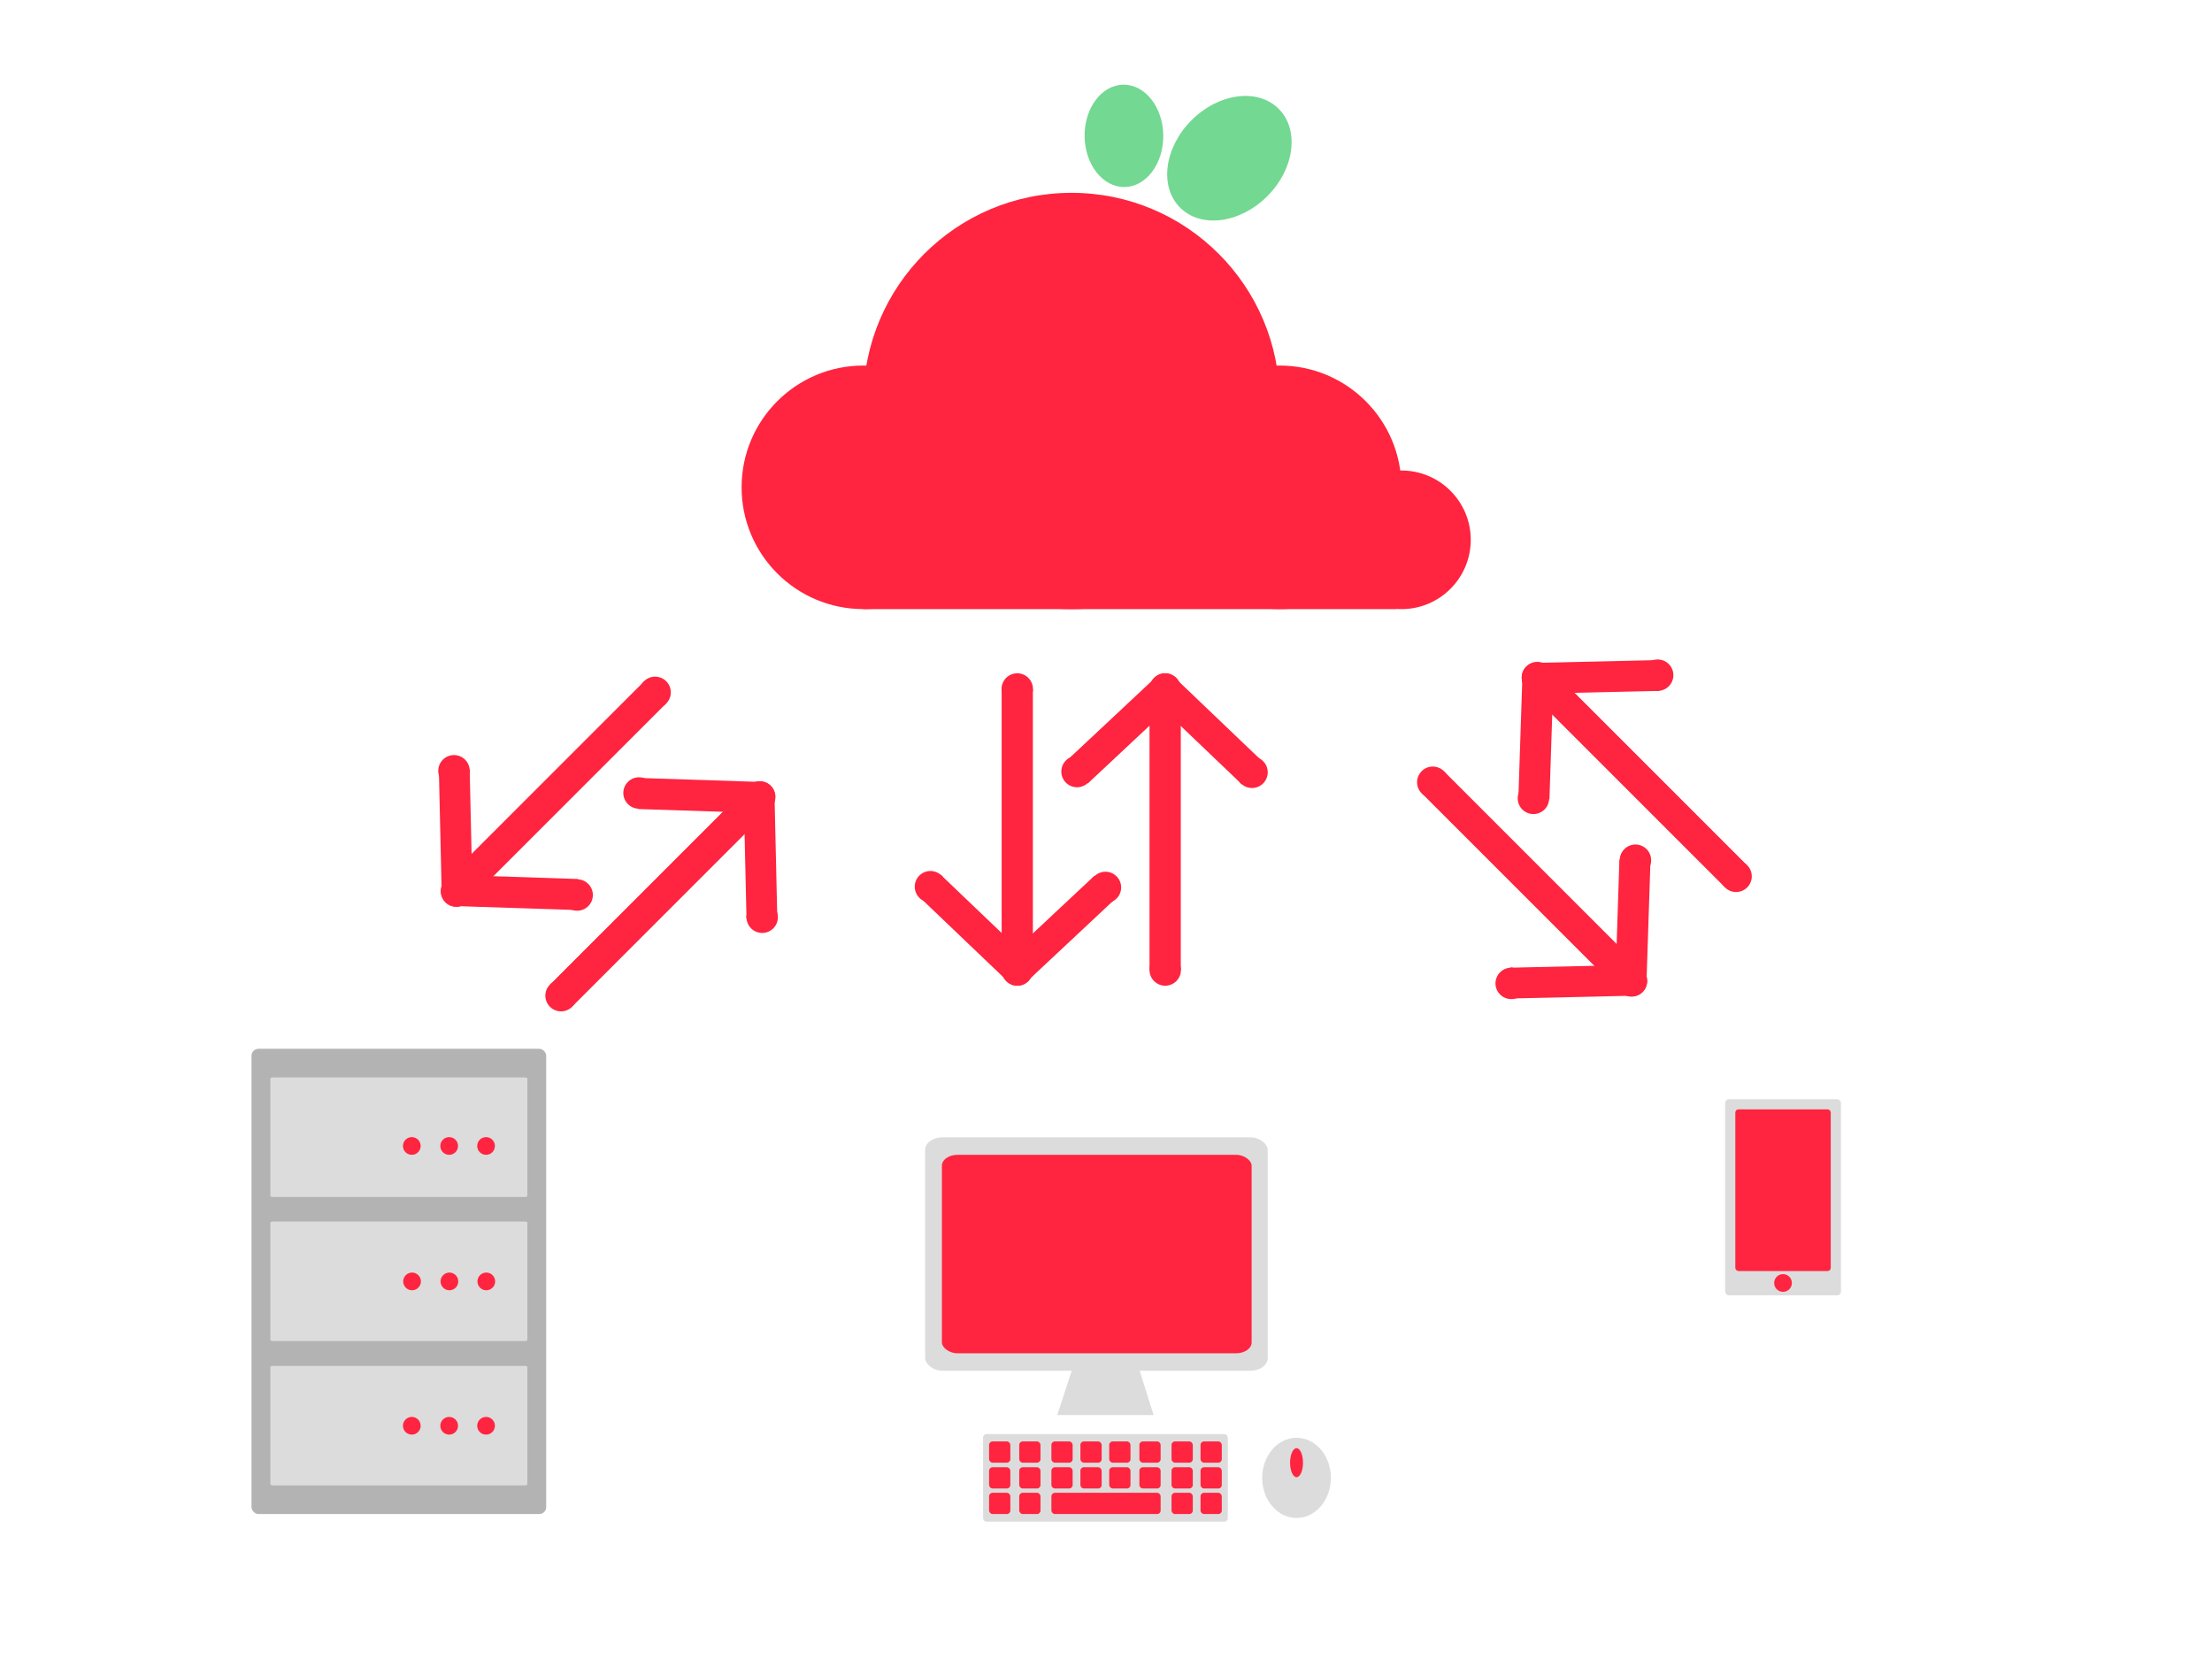 <svg id="eeDpxgEr3sJ1" xmlns="http://www.w3.org/2000/svg" xmlns:xlink="http://www.w3.org/1999/xlink" viewBox="0 0 640 480" shape-rendering="geometricPrecision" text-rendering="geometricPrecision"><g transform="matrix(.836 0 0 0.836 42.5-84.626)"><g><ellipse rx="72.037" ry="72.037" transform="translate(320 240)" fill="#ff243f" stroke-width="0"/><ellipse rx="72.037" ry="72.037" transform="matrix(.585 0 0 0.585 247.963 269.885)" fill="#ff243f" stroke-width="0"/><ellipse rx="72.037" ry="72.037" transform="matrix(.585 0 0 0.585 392.037 269.885)" fill="#ff243f" stroke-width="0"/><ellipse rx="72.037" ry="72.037" transform="matrix(.333 0 0 0.333 434.189 288.05)" fill="#ff243f" stroke-width="0"/><rect width="192.844" height="23.987" rx="0" ry="0" transform="matrix(.956 0 0 1 247.963 288.05)" fill="#ff243f" stroke-width="0"/></g><g transform="matrix(-.709-.706-.706 0.709 703.349 305.97)"><ellipse rx="18.557" ry="24.142" transform="translate(338.557 125.59)" fill="#73d892" stroke-width="0"/><ellipse rx="18.557" ry="24.142" transform="matrix(.514 0.523-.523 0.514 369.869 145.844)" fill="#73d892" stroke-width="0"/></g></g><g transform="translate(-25.678-0)"><line x1="0" y1="-64.641" x2="0" y2="64.641" transform="matrix(-3 0 0 0.629 320 240)" fill="none" stroke="#ff243f" stroke-width="3"/><ellipse rx="5.291" ry="5.291" transform="matrix(.859 0 0 0.859 320 199.349)" fill="#ff243f" stroke-width="0"/><ellipse rx="5.291" ry="5.291" transform="matrix(.859 0 0 0.859 345.516 256.766)" fill="#ff243f" stroke-width="0"/><ellipse rx="5.291" ry="5.291" transform="matrix(.859 0 0 0.859 294.888 256.548)" fill="#ff243f" stroke-width="0"/><ellipse rx="5.291" ry="5.291" transform="matrix(.859 0 0 0.859 320 280.651)" fill="#ff243f" stroke-width="0"/><g transform="matrix(.683 0.73-.314 0.294 189.487-35.581)"><line x1="0" y1="-64.641" x2="0" y2="64.641" transform="matrix(-3 0 0 0.629 320 240)" fill="none" stroke="#ff243f" stroke-width="3"/><ellipse rx="5.291" ry="5.291" transform="matrix(.859 0 0 0.859 320 280.651)" fill="#ff243f" stroke-width="0"/></g><g transform="matrix(-.98 0 0 1 633.647 0)"><line x1="0" y1="-64.641" x2="0" y2="64.641" transform="matrix(-3 0 0 0.629 320 240)" fill="none" stroke="#ff243f" stroke-width="3"/><ellipse rx="5.291" ry="5.291" transform="matrix(.859 0 0 0.859 320 280.651)" fill="#ff243f" stroke-width="0"/><g transform="matrix(.683 0.73-.314 0.294 189.487-35.581)"><line x1="0" y1="-64.641" x2="0" y2="64.641" transform="matrix(-3 0 0 0.629 320 240)" fill="none" stroke="#ff243f" stroke-width="3"/><ellipse rx="5.291" ry="5.291" transform="matrix(.859 0 0 0.859 320 199.349)" fill="#ff243f" stroke-width="0"/><ellipse rx="5.291" ry="5.291" transform="matrix(.859 0 0 0.859 320 280.651)" fill="#ff243f" stroke-width="0"/></g></g><g transform="matrix(-1 0 0-1 682.813 480)"><line x1="0" y1="-64.641" x2="0" y2="64.641" transform="matrix(-3 0 0 0.629 320 240)" fill="none" stroke="#ff243f" stroke-width="3"/><ellipse rx="5.291" ry="5.291" transform="matrix(.859 0 0 0.859 320 199.349)" fill="#ff243f" stroke-width="0"/><ellipse rx="5.291" ry="5.291" transform="matrix(.859 0 0 0.859 345.516 256.766)" fill="#ff243f" stroke-width="0"/><ellipse rx="5.291" ry="5.291" transform="matrix(.859 0 0 0.859 294.888 256.548)" fill="#ff243f" stroke-width="0"/><ellipse rx="5.291" ry="5.291" transform="matrix(.859 0 0 0.859 320 280.651)" fill="#ff243f" stroke-width="0"/><g transform="matrix(.683 0.73-.314 0.294 189.487-35.581)"><line x1="0" y1="-64.641" x2="0" y2="64.641" transform="matrix(-3 0 0 0.629 320 240)" fill="none" stroke="#ff243f" stroke-width="3"/><ellipse rx="5.291" ry="5.291" transform="matrix(.859 0 0 0.859 320 280.651)" fill="#ff243f" stroke-width="0"/></g><g transform="matrix(-.98 0 0 1 633.647 0)"><line x1="0" y1="-64.641" x2="0" y2="64.641" transform="matrix(-3 0 0 0.629 320 240)" fill="none" stroke="#ff243f" stroke-width="3"/><ellipse rx="5.291" ry="5.291" transform="matrix(.859 0 0 0.859 320 280.651)" fill="#ff243f" stroke-width="0"/><g transform="matrix(.683 0.73-.314 0.294 189.487-35.581)"><line x1="0" y1="-64.641" x2="0" y2="64.641" transform="matrix(-3 0 0 0.629 320 240)" fill="none" stroke="#ff243f" stroke-width="3"/><ellipse rx="5.291" ry="5.291" transform="matrix(.859 0 0 0.859 320 199.349)" fill="#ff243f" stroke-width="0"/><ellipse rx="5.291" ry="5.291" transform="matrix(.859 0 0 0.859 320 280.651)" fill="#ff243f" stroke-width="0"/></g></g></g><g transform="matrix(.707 0.707-.707 0.707 129.922-166.856)"><line x1="0" y1="-64.641" x2="0" y2="64.641" transform="matrix(-3 0 0 0.629 320 240)" fill="none" stroke="#ff243f" stroke-width="3"/><ellipse rx="5.291" ry="5.291" transform="matrix(.859 0 0 0.859 320 199.349)" fill="#ff243f" stroke-width="0"/><ellipse rx="5.291" ry="5.291" transform="matrix(.859 0 0 0.859 345.516 256.766)" fill="#ff243f" stroke-width="0"/><ellipse rx="5.291" ry="5.291" transform="matrix(.859 0 0 0.859 294.888 256.548)" fill="#ff243f" stroke-width="0"/><ellipse rx="5.291" ry="5.291" transform="matrix(.859 0 0 0.859 320 280.651)" fill="#ff243f" stroke-width="0"/><g transform="matrix(.683 0.73-.314 0.294 189.487-35.581)"><line x1="0" y1="-64.641" x2="0" y2="64.641" transform="matrix(-3 0 0 0.629 320 240)" fill="none" stroke="#ff243f" stroke-width="3"/><ellipse rx="5.291" ry="5.291" transform="matrix(.859 0 0 0.859 320 280.651)" fill="#ff243f" stroke-width="0"/></g><g transform="matrix(-.98 0 0 1 633.647 0)"><line x1="0" y1="-64.641" x2="0" y2="64.641" transform="matrix(-3 0 0 0.629 320 240)" fill="none" stroke="#ff243f" stroke-width="3"/><ellipse rx="5.291" ry="5.291" transform="matrix(.859 0 0 0.859 320 280.651)" fill="#ff243f" stroke-width="0"/><g transform="matrix(.683 0.73-.314 0.294 189.487-35.581)"><line x1="0" y1="-64.641" x2="0" y2="64.641" transform="matrix(-3 0 0 0.629 320 240)" fill="none" stroke="#ff243f" stroke-width="3"/><ellipse rx="5.291" ry="5.291" transform="matrix(.859 0 0 0.859 320 199.349)" fill="#ff243f" stroke-width="0"/><ellipse rx="5.291" ry="5.291" transform="matrix(.859 0 0 0.859 320 280.651)" fill="#ff243f" stroke-width="0"/></g></g><g transform="matrix(-1 0 0-1 682.813 480)"><line x1="0" y1="-64.641" x2="0" y2="64.641" transform="matrix(-3 0 0 0.629 320 240)" fill="none" stroke="#ff243f" stroke-width="3"/><ellipse rx="5.291" ry="5.291" transform="matrix(.859 0 0 0.859 320 199.349)" fill="#ff243f" stroke-width="0"/><ellipse rx="5.291" ry="5.291" transform="matrix(.859 0 0 0.859 345.516 256.766)" fill="#ff243f" stroke-width="0"/><ellipse rx="5.291" ry="5.291" transform="matrix(.859 0 0 0.859 294.888 256.548)" fill="#ff243f" stroke-width="0"/><ellipse rx="5.291" ry="5.291" transform="matrix(.859 0 0 0.859 320 280.651)" fill="#ff243f" stroke-width="0"/><g transform="matrix(.683 0.73-.314 0.294 189.487-35.581)"><line x1="0" y1="-64.641" x2="0" y2="64.641" transform="matrix(-3 0 0 0.629 320 240)" fill="none" stroke="#ff243f" stroke-width="3"/><ellipse rx="5.291" ry="5.291" transform="matrix(.859 0 0 0.859 320 280.651)" fill="#ff243f" stroke-width="0"/></g><g transform="matrix(-.98 0 0 1 633.647 0)"><line x1="0" y1="-64.641" x2="0" y2="64.641" transform="matrix(-3 0 0 0.629 320 240)" fill="none" stroke="#ff243f" stroke-width="3"/><ellipse rx="5.291" ry="5.291" transform="matrix(.859 0 0 0.859 320 280.651)" fill="#ff243f" stroke-width="0"/><g transform="matrix(.683 0.73-.314 0.294 189.487-35.581)"><line x1="0" y1="-64.641" x2="0" y2="64.641" transform="matrix(-3 0 0 0.629 320 240)" fill="none" stroke="#ff243f" stroke-width="3"/><ellipse rx="5.291" ry="5.291" transform="matrix(.859 0 0 0.859 320 199.349)" fill="#ff243f" stroke-width="0"/><ellipse rx="5.291" ry="5.291" transform="matrix(.859 0 0 0.859 320 280.651)" fill="#ff243f" stroke-width="0"/></g></g></g><g transform="matrix(0 1-1 0 778.173-304.198)"><line x1="0" y1="-64.641" x2="0" y2="64.641" transform="matrix(-3 0 0 0.629 320 240)" fill="none" stroke="#ff243f" stroke-width="3"/><ellipse rx="5.291" ry="5.291" transform="matrix(.859 0 0 0.859 320 199.349)" fill="#ff243f" stroke-width="0"/><ellipse rx="5.291" ry="5.291" transform="matrix(.859 0 0 0.859 345.516 256.766)" fill="#ff243f" stroke-width="0"/><ellipse rx="5.291" ry="5.291" transform="matrix(.859 0 0 0.859 294.888 256.548)" fill="#ff243f" stroke-width="0"/><ellipse rx="5.291" ry="5.291" transform="matrix(.859 0 0 0.859 320 280.651)" fill="#ff243f" stroke-width="0"/><g transform="matrix(.683 0.73-.314 0.294 189.487-35.581)"><line x1="0" y1="-64.641" x2="0" y2="64.641" transform="matrix(-3 0 0 0.629 320 240)" fill="none" stroke="#ff243f" stroke-width="3"/><ellipse rx="5.291" ry="5.291" transform="matrix(.859 0 0 0.859 320 280.651)" fill="#ff243f" stroke-width="0"/></g><g transform="matrix(-.98 0 0 1 633.647 0)"><line x1="0" y1="-64.641" x2="0" y2="64.641" transform="matrix(-3 0 0 0.629 320 240)" fill="none" stroke="#ff243f" stroke-width="3"/><ellipse rx="5.291" ry="5.291" transform="matrix(.859 0 0 0.859 320 280.651)" fill="#ff243f" stroke-width="0"/><g transform="matrix(.683 0.73-.314 0.294 189.487-35.581)"><line x1="0" y1="-64.641" x2="0" y2="64.641" transform="matrix(-3 0 0 0.629 320 240)" fill="none" stroke="#ff243f" stroke-width="3"/><ellipse rx="5.291" ry="5.291" transform="matrix(.859 0 0 0.859 320 199.349)" fill="#ff243f" stroke-width="0"/><ellipse rx="5.291" ry="5.291" transform="matrix(.859 0 0 0.859 320 280.651)" fill="#ff243f" stroke-width="0"/></g></g><g transform="matrix(-1 0 0-1 682.813 480)"><line x1="0" y1="-64.641" x2="0" y2="64.641" transform="matrix(-3 0 0 0.629 320 240)" fill="none" stroke="#ff243f" stroke-width="3"/><ellipse rx="5.291" ry="5.291" transform="matrix(.859 0 0 0.859 320 199.349)" fill="#ff243f" stroke-width="0"/><ellipse rx="5.291" ry="5.291" transform="matrix(.859 0 0 0.859 345.516 256.766)" fill="#ff243f" stroke-width="0"/><ellipse rx="5.291" ry="5.291" transform="matrix(.859 0 0 0.859 294.888 256.548)" fill="#ff243f" stroke-width="0"/><ellipse rx="5.291" ry="5.291" transform="matrix(.859 0 0 0.859 320 280.651)" fill="#ff243f" stroke-width="0"/><g transform="matrix(.683 0.73-.314 0.294 189.487-35.581)"><line x1="0" y1="-64.641" x2="0" y2="64.641" transform="matrix(-3 0 0 0.629 320 240)" fill="none" stroke="#ff243f" stroke-width="3"/><ellipse rx="5.291" ry="5.291" transform="matrix(.859 0 0 0.859 320 280.651)" fill="#ff243f" stroke-width="0"/></g><g transform="matrix(-.98 0 0 1 633.647 0)"><line x1="0" y1="-64.641" x2="0" y2="64.641" transform="matrix(-3 0 0 0.629 320 240)" fill="none" stroke="#ff243f" stroke-width="3"/><ellipse rx="5.291" ry="5.291" transform="matrix(.859 0 0 0.859 320 280.651)" fill="#ff243f" stroke-width="0"/><g transform="matrix(.683 0.73-.314 0.294 189.487-35.581)"><line x1="0" y1="-64.641" x2="0" y2="64.641" transform="matrix(-3 0 0 0.629 320 240)" fill="none" stroke="#ff243f" stroke-width="3"/><ellipse rx="5.291" ry="5.291" transform="matrix(.859 0 0 0.859 320 199.349)" fill="#ff243f" stroke-width="0"/><ellipse rx="5.291" ry="5.291" transform="matrix(.859 0 0 0.859 320 280.651)" fill="#ff243f" stroke-width="0"/></g></g></g></g></g></g><rect width="99.125" height="91.881" rx="5" ry="5" transform="matrix(1 0 0 0.735 267.668 329.06)" fill="#dcdcdc" stroke-width="0"/><rect width="99.125" height="91.881" rx="5" ry="5" transform="matrix(.904 0 0 0.625 272.525 334.123)" fill="#ff243f" stroke-width="0"/><path d="M311.619,396.588h18.952l4.384,13.93h-27.882l4.545-13.93Z" transform="translate(-1.177-1.099)" fill="#dcdcdc" stroke-width="1.28"/><rect width="70.805" height="25.324" rx="1" ry="1" transform="translate(284.435 414.932)" fill="#dcdcdc" stroke-width="0"/><rect width="6.147" height="6.147" rx="1" ry="1" transform="translate(286.175 417.051)" fill="#ff243f" stroke-width="0"/><rect width="6.147" height="6.147" rx="1" ry="1" transform="translate(294.899 417.051)" fill="#ff243f" stroke-width="0"/><rect width="6.147" height="6.147" rx="1" ry="1" transform="translate(304.203 417.051)" fill="#ff243f" stroke-width="0"/><rect width="6.147" height="6.147" rx="1" ry="1" transform="translate(312.593 417.051)" fill="#ff243f" stroke-width="0"/><rect width="6.147" height="6.147" rx="1" ry="1" transform="translate(347.353 417.051)" fill="#ff243f" stroke-width="0"/><rect width="6.147" height="6.147" rx="1" ry="1" transform="translate(338.963 417.051)" fill="#ff243f" stroke-width="0"/><rect width="6.147" height="6.147" rx="1" ry="1" transform="translate(338.963 424.52)" fill="#ff243f" stroke-width="0"/><rect width="6.147" height="6.147" rx="1" ry="1" transform="translate(329.658 424.52)" fill="#ff243f" stroke-width="0"/><rect width="6.147" height="6.147" rx="1" ry="1" transform="translate(320.935 424.52)" fill="#ff243f" stroke-width="0"/><rect width="6.147" height="6.147" rx="1" ry="1" transform="translate(312.593 424.52)" fill="#ff243f" stroke-width="0"/><rect width="6.147" height="6.147" rx="1" ry="1" transform="translate(304.203 424.52)" fill="#ff243f" stroke-width="0"/><rect width="6.147" height="6.147" rx="1" ry="1" transform="translate(294.899 424.52)" fill="#ff243f" stroke-width="0"/><rect width="6.147" height="6.147" rx="1" ry="1" transform="translate(286.175 424.52)" fill="#ff243f" stroke-width="0"/><rect width="6.147" height="6.147" rx="1" ry="1" transform="translate(286.175 431.909)" fill="#ff243f" stroke-width="0"/><rect width="6.147" height="6.147" rx="1" ry="1" transform="translate(294.899 431.909)" fill="#ff243f" stroke-width="0"/><rect width="6.147" height="6.147" rx="1" ry="1" transform="translate(338.963 431.909)" fill="#ff243f" stroke-width="0"/><rect width="6.147" height="6.147" rx="1" ry="1" transform="translate(347.353 431.909)" fill="#ff243f" stroke-width="0"/><rect width="6.147" height="6.147" rx="1" ry="1" transform="translate(347.353 424.52)" fill="#ff243f" stroke-width="0"/><rect width="6.147" height="6.147" rx="1" ry="1" transform="translate(329.658 417.051)" fill="#ff243f" stroke-width="0"/><rect width="6.147" height="6.147" rx="1" ry="1" transform="translate(320.935 417.051)" fill="#ff243f" stroke-width="0"/><rect width="31.602" height="6.147" rx="1" ry="1" transform="translate(304.203 431.909)" fill="#ff243f" stroke-width="0"/><ellipse rx="9.942" ry="11.603" transform="translate(375.13 427.594)" fill="#dcdcdc" stroke-width="0"/><ellipse rx="9.942" ry="11.603" transform="matrix(.188 0 0 0.362 375.13 423.198)" fill="#ff243f" stroke-width="0"/><g transform="translate(-8.102-44.785)"><rect width="61.351" height="103.932" rx="2" ry="2" transform="matrix(.546 0 0 0.546 507.247 362.824)" fill="#dcdcdc" stroke-width="0"/><rect width="61.351" height="103.932" rx="2" ry="2" transform="matrix(.45 0 0 0.45 510.184 365.765)" fill="#ff243f" stroke-width="0"/><ellipse rx="2.562" ry="2.562" transform="translate(523.983 415.991)" fill="#ff243f" stroke-width="0"/></g><rect width="85.262" height="134.604" rx="2" ry="2" transform="translate(72.768 303.451)" fill="#b3b3b3" stroke-width="0"/><rect width="85.262" height="134.604" rx="1" ry="1" transform="matrix(.872 0 0 0.257 78.229 353.424)" fill="#dcdcdc" stroke-width="0"/><rect width="85.262" height="134.604" rx="1" ry="1" transform="matrix(.872 0 0 0.257 78.229 311.731)" fill="#dcdcdc" stroke-width="0"/><rect width="85.262" height="134.604" rx="1" ry="1" transform="matrix(.872 0 0 0.257 78.229 395.188)" fill="#dcdcdc" stroke-width="0"/><ellipse rx="2.562" ry="2.562" transform="translate(129.96 331.562)" fill="#ff243f" stroke-width="0"/><ellipse rx="2.562" ry="2.562" transform="translate(140.63 331.562)" fill="#ff243f" stroke-width="0"/><ellipse rx="2.562" ry="2.562" transform="translate(119.147 331.562)" fill="#ff243f" stroke-width="0"/><ellipse rx="2.562" ry="2.562" transform="translate(119.218 370.753)" fill="#ff243f" stroke-width="0"/><ellipse rx="2.562" ry="2.562" transform="translate(119.147 412.518)" fill="#ff243f" stroke-width="0"/><ellipse rx="2.562" ry="2.562" transform="translate(130.03 370.753)" fill="#ff243f" stroke-width="0"/><ellipse rx="2.562" ry="2.562" transform="translate(140.701 370.753)" fill="#ff243f" stroke-width="0"/><ellipse rx="2.562" ry="2.562" transform="translate(129.96 412.518)" fill="#ff243f" stroke-width="0"/><ellipse rx="2.562" ry="2.562" transform="translate(140.63 412.518)" fill="#ff243f" stroke-width="0"/></svg>
